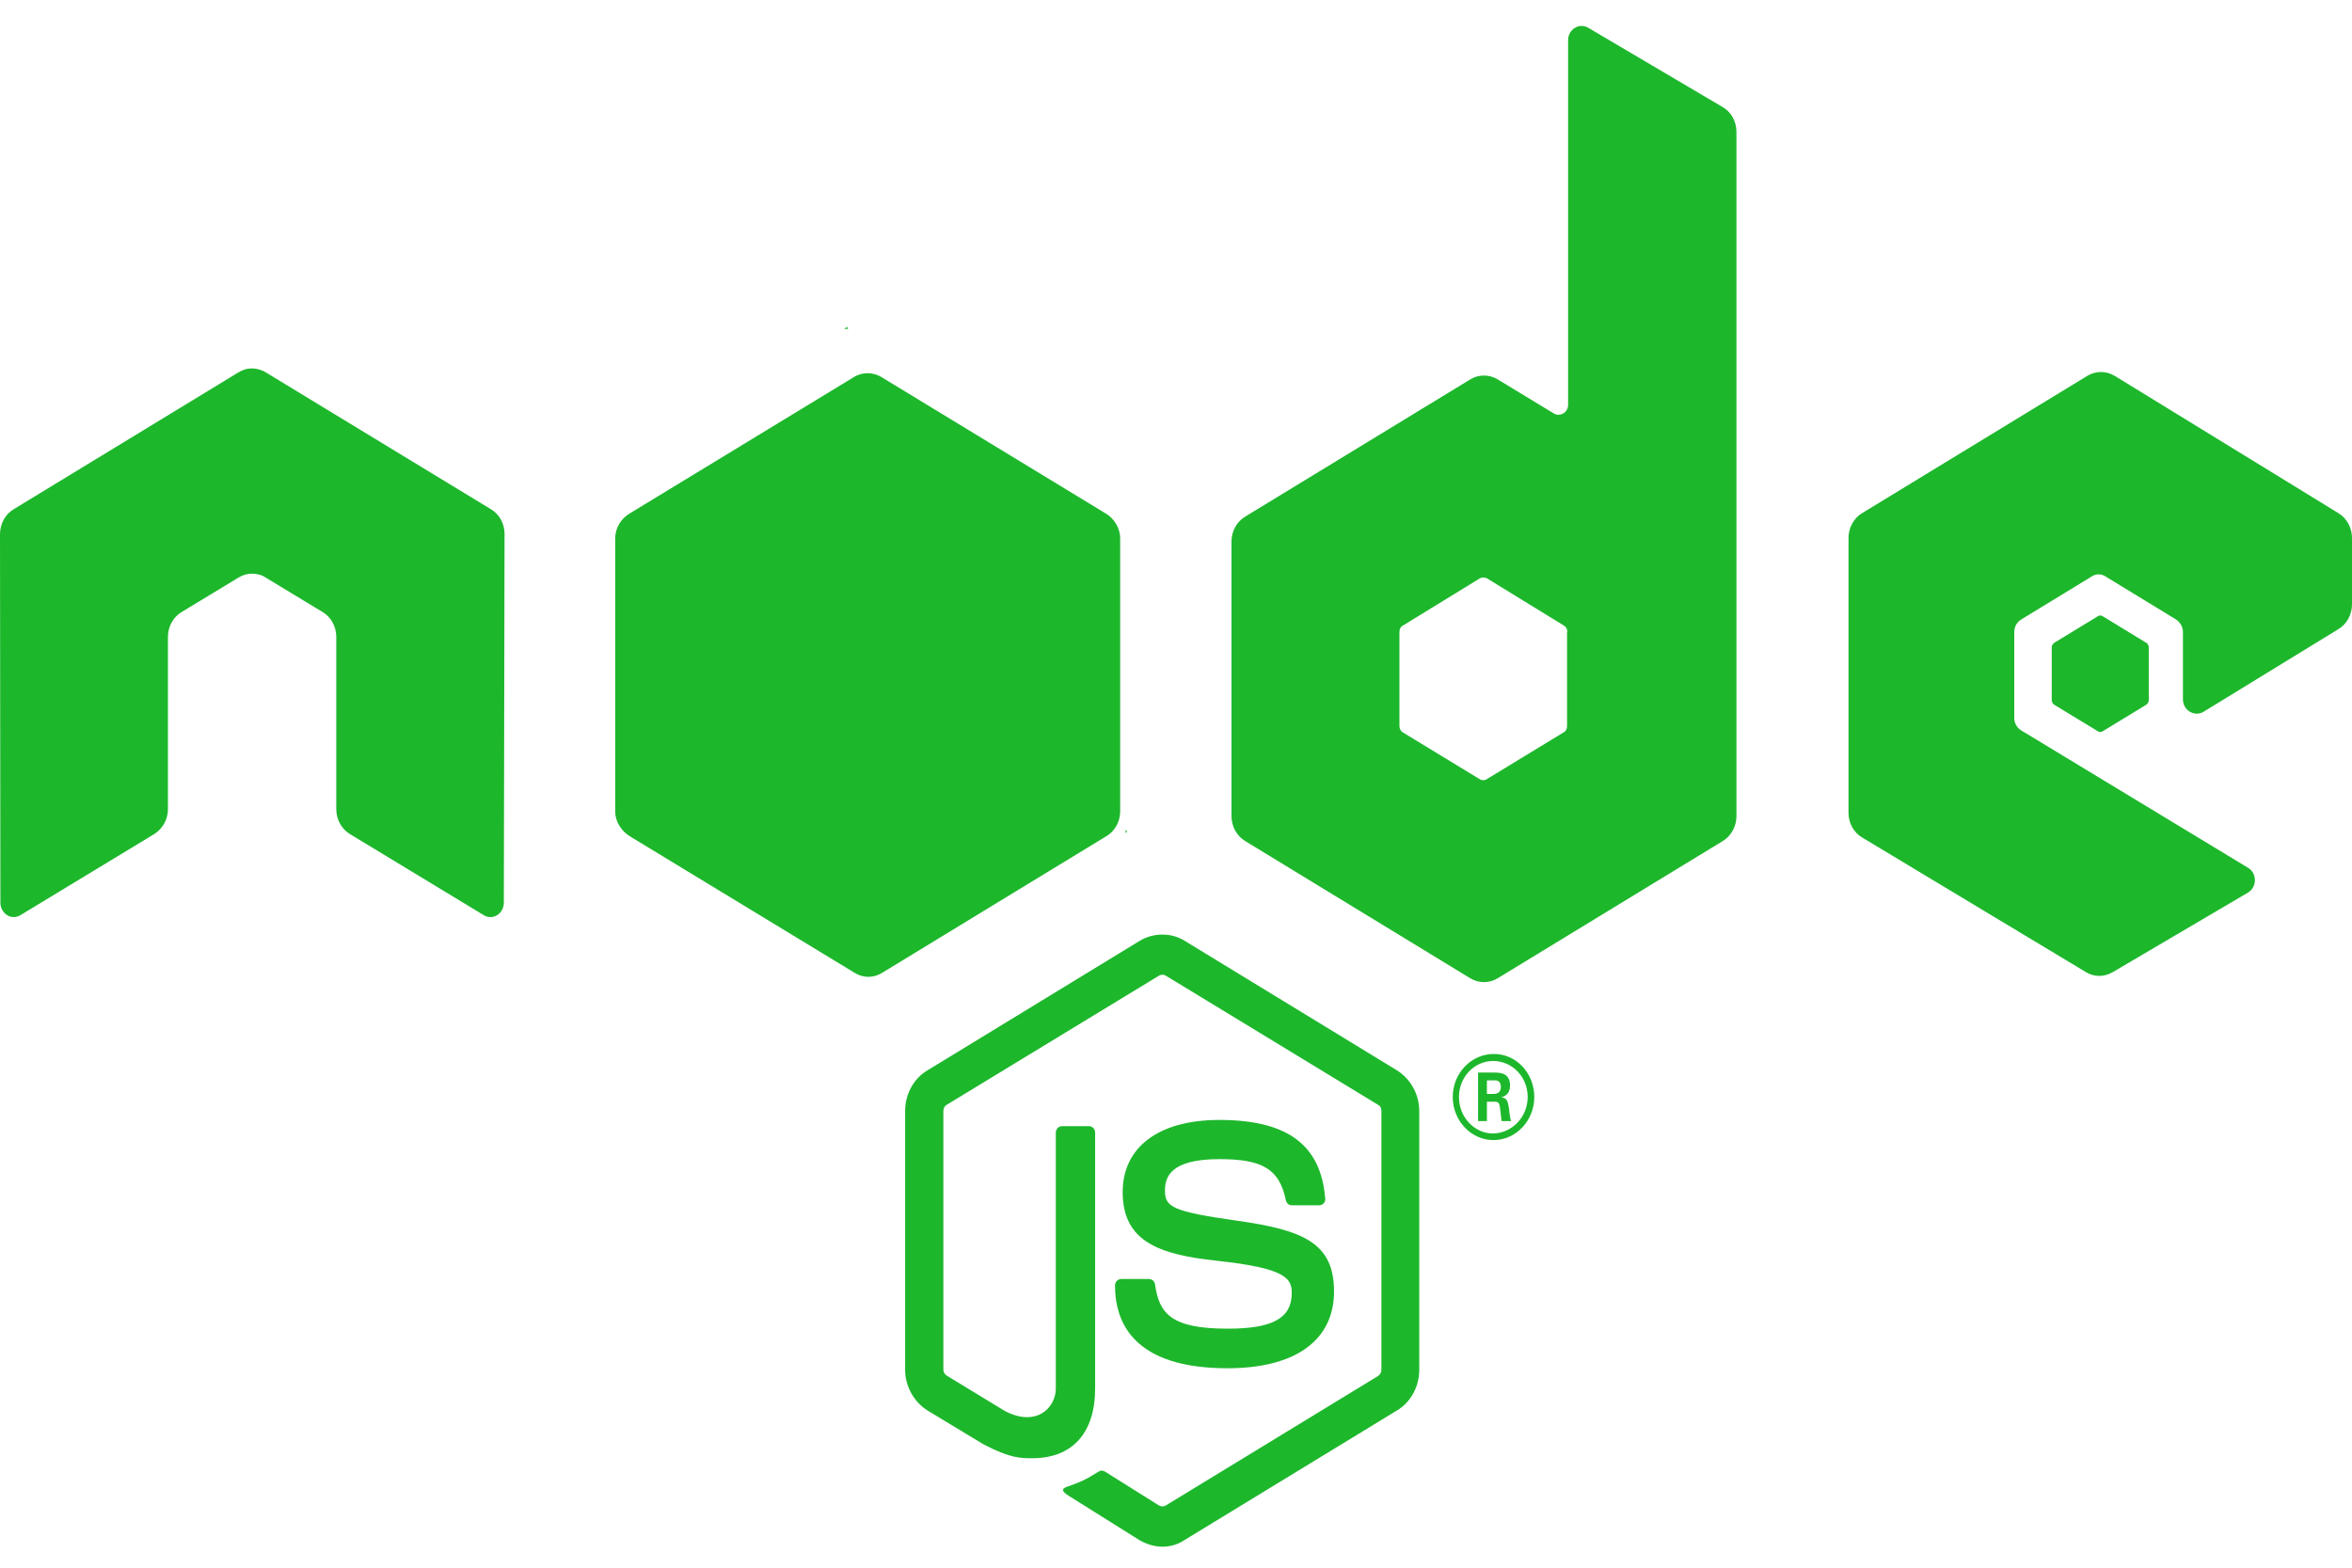 <svg width="42" height="28" viewBox="0 0 42 28" fill="none" xmlns="http://www.w3.org/2000/svg">
<path d="M20.757 27.625C20.619 27.625 20.482 27.583 20.357 27.514L19.097 26.724C18.907 26.613 18.998 26.572 19.064 26.551C19.313 26.461 19.366 26.44 19.635 26.274C19.661 26.26 19.701 26.267 19.727 26.281L20.698 26.89C20.731 26.911 20.783 26.911 20.816 26.89L24.609 24.576C24.642 24.555 24.668 24.514 24.668 24.465V19.843C24.668 19.795 24.649 19.753 24.609 19.733L20.816 17.425C20.783 17.404 20.738 17.404 20.698 17.425L16.905 19.733C16.866 19.753 16.846 19.802 16.846 19.843V24.465C16.846 24.507 16.872 24.548 16.905 24.569L17.942 25.2C18.506 25.498 18.854 25.144 18.854 24.798V20.231C18.854 20.169 18.9 20.114 18.966 20.114H19.445C19.504 20.114 19.556 20.162 19.556 20.231V24.798C19.556 25.595 19.149 26.045 18.434 26.045C18.218 26.045 18.04 26.045 17.561 25.796L16.564 25.193C16.321 25.04 16.163 24.763 16.163 24.465V19.843C16.163 19.545 16.314 19.261 16.564 19.116L20.357 16.801C20.6 16.656 20.915 16.656 21.151 16.801L24.944 19.116C25.187 19.268 25.344 19.545 25.344 19.843V24.465C25.344 24.763 25.193 25.047 24.944 25.193L21.151 27.507C21.039 27.583 20.902 27.625 20.757 27.625ZM23.822 23.066C23.822 22.199 23.271 21.971 22.102 21.804C20.921 21.638 20.803 21.555 20.803 21.264C20.803 21.021 20.902 20.703 21.774 20.703C22.555 20.703 22.844 20.883 22.962 21.437C22.975 21.492 23.015 21.527 23.067 21.527H23.559C23.592 21.527 23.618 21.513 23.638 21.492C23.658 21.465 23.671 21.437 23.664 21.402C23.586 20.446 22.988 20.003 21.774 20.003C20.692 20.003 20.048 20.488 20.048 21.292C20.048 22.172 20.692 22.407 21.728 22.518C22.969 22.65 23.067 22.837 23.067 23.093C23.067 23.544 22.726 23.731 21.925 23.731C20.921 23.731 20.698 23.467 20.626 22.941C20.619 22.885 20.573 22.844 20.514 22.844H20.022C19.963 22.844 19.911 22.892 19.911 22.962C19.911 23.634 20.258 24.438 21.919 24.438C23.133 24.438 23.822 23.939 23.822 23.066ZM27.398 19.594C27.398 20.017 27.07 20.363 26.67 20.363C26.27 20.363 25.942 20.017 25.942 19.594C25.942 19.157 26.283 18.825 26.67 18.825C27.064 18.818 27.398 19.157 27.398 19.594ZM27.28 19.594C27.28 19.234 27.005 18.95 26.663 18.95C26.329 18.95 26.053 19.234 26.053 19.594C26.053 19.954 26.329 20.245 26.663 20.245C27.005 20.238 27.28 19.947 27.28 19.594ZM26.985 20.023H26.814C26.808 19.982 26.782 19.76 26.782 19.753C26.768 19.705 26.755 19.677 26.696 19.677H26.552V20.023H26.394V19.157H26.677C26.775 19.157 26.965 19.157 26.965 19.386C26.965 19.545 26.867 19.58 26.808 19.601C26.919 19.608 26.926 19.684 26.946 19.795C26.952 19.864 26.965 19.982 26.985 20.023ZM26.801 19.414C26.801 19.296 26.723 19.296 26.683 19.296H26.552V19.538H26.677C26.782 19.538 26.801 19.462 26.801 19.414ZM9.01 9.539C9.01 9.352 8.918 9.186 8.768 9.096L4.745 6.65C4.679 6.608 4.6 6.588 4.522 6.581H4.482C4.403 6.581 4.331 6.608 4.259 6.65L0.243 9.096C0.092 9.186 0 9.359 0 9.539L0.007 16.122C0.007 16.212 0.052 16.296 0.125 16.344C0.197 16.392 0.289 16.392 0.367 16.344L2.756 14.896C2.907 14.799 2.999 14.633 2.999 14.452V11.376C2.999 11.195 3.091 11.022 3.242 10.932L4.259 10.316C4.338 10.267 4.417 10.246 4.502 10.246C4.587 10.246 4.673 10.267 4.745 10.316L5.762 10.932C5.913 11.022 6.005 11.195 6.005 11.376V14.452C6.005 14.633 6.097 14.806 6.247 14.896L8.636 16.344C8.708 16.392 8.807 16.392 8.879 16.344C8.951 16.302 8.997 16.212 8.997 16.122L9.01 9.539ZM31.008 2.354V14.577C31.008 14.757 30.916 14.93 30.765 15.021L26.742 17.474C26.591 17.564 26.407 17.564 26.257 17.474L22.234 15.021C22.083 14.93 21.991 14.757 21.991 14.577V9.671C21.991 9.491 22.083 9.318 22.234 9.228L26.257 6.775C26.407 6.685 26.591 6.685 26.742 6.775L27.746 7.384C27.858 7.454 28.002 7.364 28.002 7.232V0.718C28.002 0.524 28.199 0.4 28.363 0.497L30.758 1.91C30.909 1.993 31.008 2.167 31.008 2.354ZM27.989 11.286C27.989 11.237 27.963 11.195 27.93 11.175L26.552 10.329C26.512 10.309 26.467 10.309 26.427 10.329L25.049 11.175C25.01 11.195 24.99 11.237 24.99 11.286V12.969C24.99 13.018 25.016 13.059 25.049 13.08L26.427 13.919C26.467 13.94 26.512 13.94 26.545 13.919L27.923 13.08C27.963 13.059 27.983 13.018 27.983 12.969V11.286H27.989ZM41.757 11.237C41.908 11.147 42 10.974 42 10.794V9.609C42 9.429 41.908 9.255 41.757 9.165L37.761 6.712C37.61 6.622 37.426 6.622 37.275 6.712L33.252 9.165C33.101 9.255 33.009 9.429 33.009 9.609V14.515C33.009 14.702 33.101 14.868 33.252 14.958L37.249 17.363C37.393 17.453 37.577 17.453 37.728 17.363L40.143 15.942C40.307 15.845 40.307 15.596 40.143 15.499L36.094 13.046C36.015 12.997 35.969 12.914 35.969 12.824V11.286C35.969 11.195 36.015 11.112 36.094 11.064L37.354 10.295C37.426 10.246 37.524 10.246 37.597 10.295L38.857 11.064C38.929 11.112 38.981 11.195 38.981 11.286V12.491C38.981 12.685 39.185 12.81 39.349 12.713L41.757 11.237ZM36.684 11.48C36.658 11.5 36.638 11.528 36.638 11.563V12.505C36.638 12.54 36.658 12.575 36.684 12.588L37.459 13.059C37.485 13.08 37.524 13.08 37.551 13.059L38.325 12.588C38.351 12.568 38.371 12.54 38.371 12.505V11.563C38.371 11.528 38.351 11.493 38.325 11.48L37.551 11.008C37.524 10.988 37.485 10.988 37.459 11.008L36.684 11.48ZM20.003 14.494V9.616C20.003 9.435 19.898 9.262 19.747 9.172L15.737 6.733C15.599 6.65 15.409 6.636 15.251 6.733L11.242 9.172C11.091 9.262 10.986 9.429 10.986 9.616V14.494C10.986 14.688 11.11 14.854 11.248 14.937L15.264 17.377C15.422 17.474 15.606 17.467 15.75 17.377L19.753 14.937C19.871 14.868 19.957 14.75 19.989 14.612C19.996 14.577 20.003 14.536 20.003 14.494ZM15.127 5.839L15.074 5.874H15.146L15.127 5.839ZM20.127 14.861L20.101 14.813V14.875L20.127 14.861Z" fill="#1DB72C"/>
</svg>
